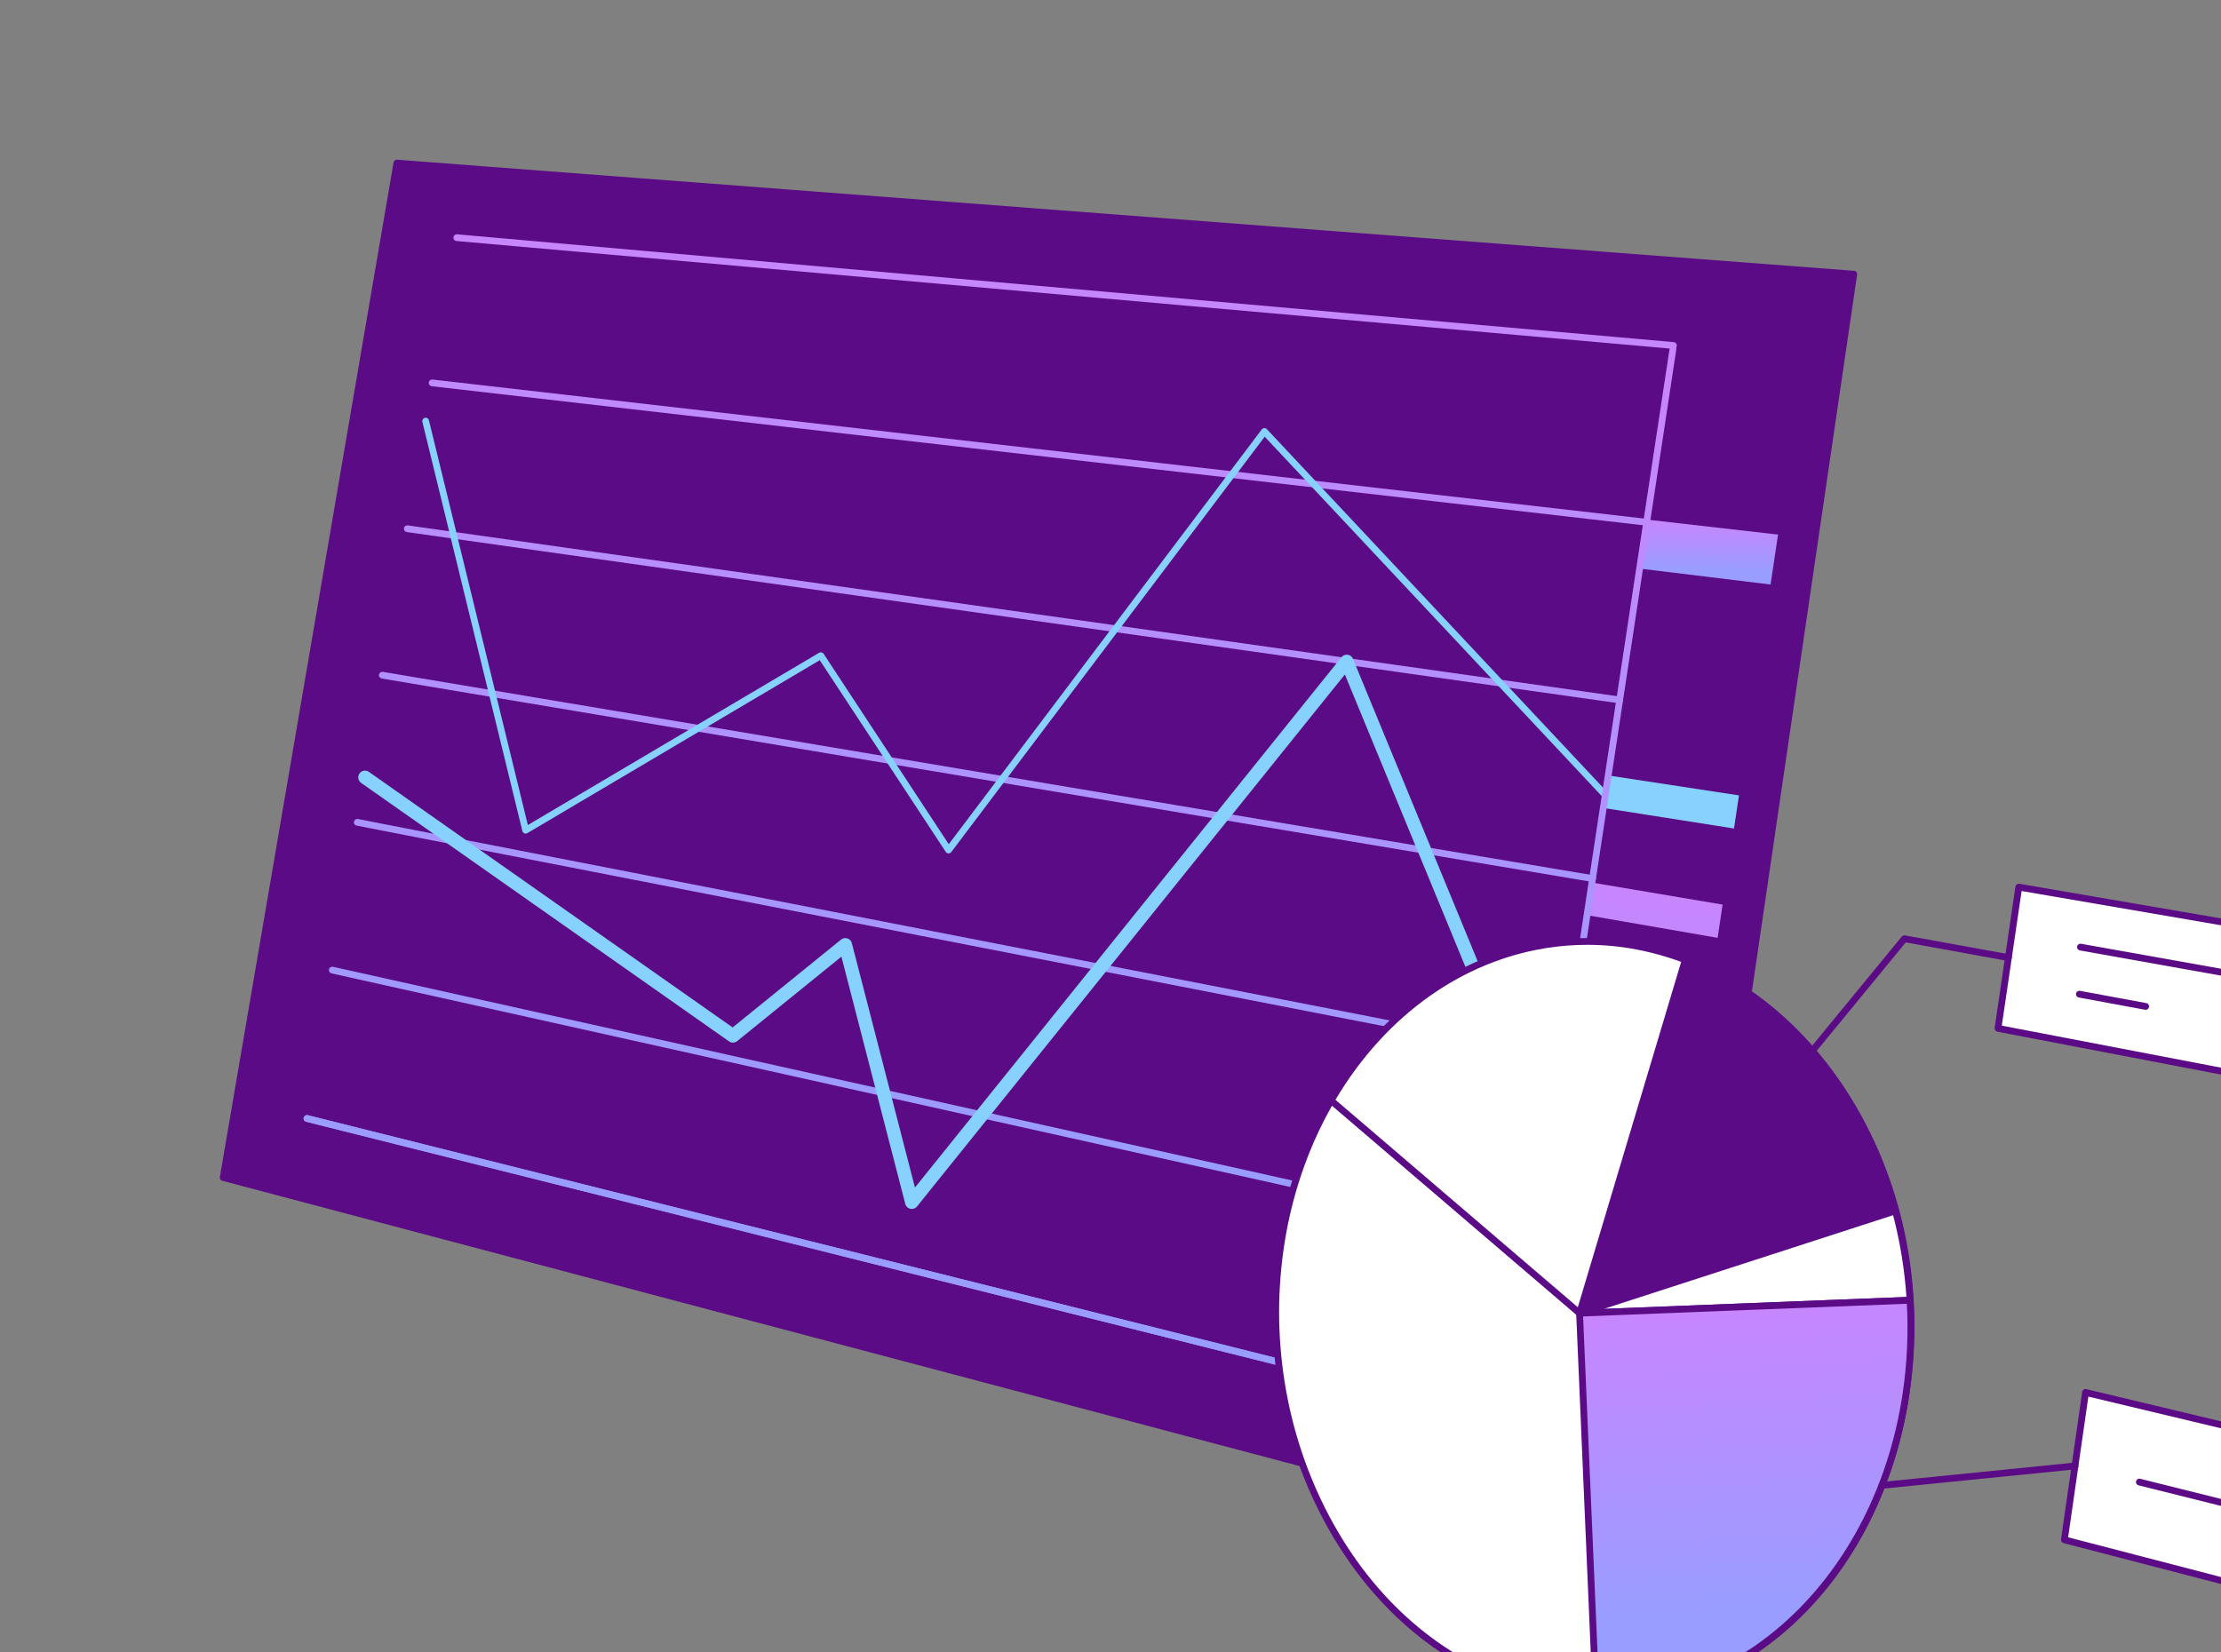 <svg width="297" height="221" viewBox="0 0 297 221" fill="none" xmlns="http://www.w3.org/2000/svg">
<rect x="0" y="0" width="297" height="221" fill="#808080" stroke="none"/>
<g clip-path="url(#clip0_3024_77703)">
<path d="M29.845 157.504L222.669 208.582L247.894 36.673L53.072 21.811L29.845 157.504Z" fill="#5C0B86"/>
<path d="M222.669 209.033C222.63 209.033 222.591 209.028 222.553 209.018L29.729 157.939C29.621 157.91 29.527 157.842 29.466 157.747C29.405 157.653 29.382 157.539 29.401 157.428L52.627 21.735C52.646 21.624 52.706 21.525 52.794 21.456C52.883 21.387 52.994 21.353 53.106 21.362L247.928 36.223C247.99 36.228 248.05 36.245 248.104 36.274C248.159 36.303 248.207 36.343 248.246 36.391C248.324 36.488 248.358 36.614 248.34 36.737L223.115 208.647C223.099 208.754 223.045 208.851 222.963 208.922C222.881 208.993 222.777 209.032 222.669 209.032V209.033ZM30.358 157.174L222.296 208.017L247.378 37.085L53.446 22.292L30.358 157.174Z" fill="#5C0B86"/>
<path d="M229.687 125.444L212.22 122.412L212.882 118.052L230.353 120.998L229.687 125.444ZM228.308 134.651L210.85 131.442L211.513 127.073L228.975 130.196L228.308 134.651ZM219.37 194.319L201.97 189.955L202.642 185.53L220.046 189.806L219.37 194.319Z" fill="url(#paint0_linear_3024_77703)"/>
<path d="M201.971 190.407C201.934 190.407 201.897 190.403 201.861 190.393L40.937 150.041C40.879 150.027 40.825 150.001 40.778 149.966C40.73 149.931 40.69 149.887 40.66 149.836C40.629 149.785 40.609 149.729 40.6 149.67C40.592 149.612 40.595 149.552 40.609 149.495C40.623 149.437 40.649 149.383 40.684 149.336C40.719 149.288 40.764 149.248 40.815 149.218C40.865 149.187 40.922 149.167 40.98 149.159C41.039 149.15 41.098 149.153 41.156 149.167L202.08 189.519C202.187 189.546 202.28 189.61 202.343 189.701C202.405 189.792 202.432 189.902 202.419 190.012C202.406 190.121 202.352 190.221 202.27 190.294C202.187 190.367 202.081 190.407 201.971 190.407ZM205.655 166.132C205.622 166.131 205.589 166.128 205.556 166.121L44.324 130.194C44.209 130.167 44.109 130.095 44.046 129.995C43.983 129.895 43.963 129.774 43.988 129.658C44.014 129.542 44.084 129.442 44.184 129.377C44.283 129.313 44.404 129.291 44.52 129.315L205.752 165.241C205.86 165.265 205.956 165.329 206.02 165.419C206.085 165.509 206.114 165.62 206.102 165.73C206.09 165.84 206.038 165.942 205.955 166.016C205.873 166.09 205.766 166.131 205.655 166.132ZM209.319 141.985C209.29 141.985 209.261 141.982 209.232 141.977L47.698 110.434C47.639 110.423 47.583 110.401 47.533 110.368C47.483 110.336 47.44 110.294 47.407 110.244C47.373 110.195 47.35 110.14 47.338 110.081C47.326 110.023 47.326 109.963 47.337 109.904C47.349 109.846 47.371 109.79 47.404 109.741C47.438 109.691 47.48 109.648 47.53 109.615C47.58 109.582 47.635 109.56 47.694 109.548C47.752 109.537 47.812 109.537 47.871 109.549L209.406 141.092C209.516 141.114 209.614 141.175 209.681 141.265C209.748 141.355 209.779 141.466 209.768 141.578C209.757 141.689 209.705 141.793 209.623 141.868C209.54 141.943 209.432 141.985 209.32 141.985H209.319ZM212.964 117.966C212.939 117.966 212.914 117.964 212.889 117.96L51.056 90.758C50.997 90.749 50.94 90.728 50.889 90.697C50.838 90.666 50.794 90.625 50.759 90.577C50.724 90.528 50.699 90.474 50.685 90.415C50.671 90.357 50.669 90.297 50.679 90.238C50.689 90.179 50.711 90.123 50.743 90.072C50.775 90.021 50.816 89.978 50.865 89.943C50.914 89.909 50.97 89.885 51.028 89.872C51.087 89.86 51.147 89.859 51.206 89.87L213.039 117.071C213.151 117.089 213.251 117.149 213.321 117.239C213.391 117.328 213.424 117.44 213.415 117.553C213.405 117.666 213.354 117.771 213.27 117.848C213.187 117.924 213.078 117.966 212.964 117.966ZM216.591 94.073C216.569 94.073 216.548 94.072 216.527 94.069L54.4 71.168C54.282 71.151 54.175 71.088 54.103 70.992C54.031 70.897 54 70.776 54.017 70.658C54.033 70.54 54.096 70.433 54.192 70.361C54.288 70.289 54.408 70.258 54.526 70.275L216.653 93.176C216.766 93.191 216.869 93.249 216.941 93.338C217.013 93.427 217.049 93.539 217.041 93.653C217.033 93.767 216.982 93.874 216.898 93.952C216.815 94.03 216.704 94.073 216.59 94.073L216.591 94.073ZM220.197 70.306C220.18 70.306 220.163 70.305 220.146 70.303L57.73 51.661C57.611 51.648 57.503 51.587 57.428 51.494C57.354 51.4 57.32 51.281 57.333 51.162C57.347 51.043 57.407 50.935 57.501 50.86C57.595 50.786 57.714 50.752 57.833 50.765L220.248 69.407C220.364 69.419 220.47 69.475 220.545 69.563C220.62 69.651 220.659 69.765 220.652 69.881C220.646 69.996 220.595 70.105 220.51 70.184C220.426 70.263 220.314 70.307 220.198 70.306H220.197ZM223.785 46.663C223.772 46.663 223.759 46.663 223.745 46.661L61.045 32.238C60.986 32.234 60.927 32.218 60.874 32.191C60.821 32.164 60.773 32.127 60.735 32.081C60.696 32.035 60.667 31.983 60.648 31.926C60.63 31.869 60.624 31.809 60.629 31.749C60.634 31.69 60.651 31.632 60.679 31.579C60.707 31.526 60.745 31.479 60.791 31.441C60.837 31.403 60.89 31.375 60.948 31.358C61.005 31.34 61.065 31.335 61.124 31.341L223.824 45.763C223.94 45.773 224.047 45.828 224.123 45.915C224.199 46.002 224.239 46.116 224.234 46.231C224.229 46.347 224.18 46.457 224.096 46.537C224.012 46.617 223.901 46.662 223.785 46.663Z" fill="url(#paint1_linear_3024_77703)"/>
<path d="M126.847 114.148H126.833C126.76 114.145 126.69 114.126 126.627 114.09C126.564 114.055 126.51 114.005 126.47 113.945L109.622 88.308L70.521 111.438C70.461 111.473 70.393 111.495 70.322 111.499C70.252 111.504 70.182 111.493 70.117 111.465C70.052 111.438 69.994 111.396 69.949 111.342C69.903 111.289 69.87 111.225 69.854 111.157L56.477 56.409C56.454 56.294 56.476 56.175 56.539 56.077C56.601 55.979 56.699 55.908 56.813 55.881C56.926 55.853 57.045 55.87 57.146 55.929C57.247 55.987 57.321 56.083 57.353 56.195L70.586 110.353L109.533 87.315C109.633 87.256 109.752 87.237 109.864 87.263C109.977 87.29 110.076 87.358 110.139 87.455L126.873 112.917L168.725 57.442C168.764 57.389 168.815 57.346 168.873 57.316C168.931 57.285 168.995 57.267 169.06 57.263C169.126 57.26 169.191 57.271 169.252 57.295C169.313 57.32 169.368 57.357 169.413 57.405L215.874 106.963C215.953 107.051 215.995 107.166 215.991 107.284C215.986 107.403 215.935 107.514 215.849 107.595C215.762 107.676 215.648 107.72 215.529 107.717C215.411 107.714 215.298 107.665 215.216 107.58L169.122 58.412L127.208 113.97C127.166 114.026 127.111 114.071 127.049 114.102C126.986 114.133 126.917 114.149 126.848 114.149L126.847 114.148Z" fill="#86D1FD"/>
<path d="M121.927 161.708C121.727 161.708 121.533 161.641 121.375 161.519C121.217 161.397 121.105 161.225 121.055 161.032L112.516 127.96L98.578 139.257C98.425 139.381 98.237 139.451 98.041 139.458C97.845 139.465 97.652 139.407 97.492 139.295L48.288 104.716C48.093 104.579 47.96 104.369 47.919 104.134C47.877 103.899 47.931 103.656 48.069 103.461C48.206 103.265 48.416 103.132 48.651 103.091C48.887 103.05 49.129 103.104 49.325 103.241L97.971 137.428L112.471 125.676C112.588 125.581 112.727 125.516 112.876 125.489C113.024 125.462 113.177 125.472 113.321 125.519C113.464 125.567 113.594 125.65 113.697 125.76C113.8 125.87 113.873 126.005 113.911 126.151L122.351 158.841L179.389 87.902C179.487 87.779 179.616 87.685 179.761 87.627C179.907 87.57 180.065 87.551 180.22 87.574C180.376 87.596 180.522 87.658 180.646 87.755C180.769 87.851 180.866 87.978 180.925 88.123L208.473 154.947C208.518 155.057 208.542 155.174 208.541 155.292C208.541 155.411 208.518 155.528 208.472 155.637C208.427 155.746 208.36 155.845 208.276 155.929C208.192 156.012 208.093 156.079 207.984 156.124C207.874 156.169 207.757 156.192 207.639 156.192C207.52 156.192 207.403 156.168 207.294 156.123C207.185 156.077 207.085 156.011 207.002 155.927C206.918 155.843 206.852 155.743 206.807 155.634L179.84 90.218L122.63 161.371C122.546 161.476 122.439 161.56 122.317 161.619C122.196 161.677 122.063 161.707 121.928 161.707L121.927 161.708Z" fill="#86D1FD"/>
<path d="M236.766 78.182L219.256 76.051L220.25 69.502L237.766 71.506L236.766 78.182Z" fill="url(#paint2_linear_3024_77703)"/>
<path d="M231.877 110.819L214.398 108.067L215.057 103.721L232.541 106.389L231.877 110.819ZM223.438 167.164L206.011 163.327L207.64 152.596L225.077 156.221L223.438 167.164Z" fill="#86D1FD"/>
<path d="M201.971 190.406C201.934 190.406 201.897 190.402 201.861 190.393L40.936 150.041C40.879 150.027 40.825 150.001 40.777 149.966C40.73 149.93 40.69 149.886 40.659 149.835C40.629 149.785 40.609 149.728 40.6 149.67C40.592 149.611 40.594 149.552 40.609 149.494C40.623 149.437 40.649 149.383 40.684 149.335C40.719 149.288 40.764 149.248 40.814 149.217C40.865 149.187 40.921 149.167 40.98 149.158C41.038 149.149 41.098 149.152 41.156 149.167L201.599 189.398L223.272 46.585C223.291 46.467 223.355 46.362 223.451 46.291C223.548 46.221 223.668 46.192 223.785 46.209C223.903 46.227 224.009 46.291 224.08 46.387C224.151 46.482 224.181 46.602 224.164 46.72L202.416 190.023C202.4 190.13 202.346 190.227 202.265 190.298C202.183 190.368 202.078 190.407 201.971 190.407V190.406Z" fill="url(#paint3_linear_3024_77703)"/>
</g>
<g clip-path="url(#clip1_3024_77703)">
<path d="M254.89 186.361C250.615 215.233 227.043 232.781 203.421 225.63C180.972 218.835 167.085 192.116 171.377 165.876C175.629 139.881 196.451 122.289 218.893 126.55C242.485 131.029 259.12 157.785 254.89 186.361Z" fill="white"/>
<path d="M214.039 227.675C220.964 227.675 227.785 225.683 233.929 221.78C245.275 214.572 253.079 201.687 255.337 186.428C257.387 172.581 254.679 158.644 247.711 147.183C240.786 135.794 230.582 128.308 218.977 126.104C209.232 124.254 199.225 126.488 190.801 132.393C180.46 139.643 173.217 151.821 170.93 165.803C168.827 178.662 170.973 191.964 176.972 203.259C183.029 214.662 192.376 222.761 203.291 226.065C206.847 227.142 210.458 227.675 214.039 227.675ZM212.26 126.378C214.443 126.378 216.632 126.582 218.808 126.995C230.159 129.15 240.149 136.487 246.939 147.655C253.796 158.935 256.461 172.657 254.442 186.295C252.221 201.293 244.568 213.947 233.444 221.014C224.348 226.793 213.732 228.278 203.551 225.197C192.869 221.963 183.713 214.02 177.77 202.832C171.864 191.712 169.752 178.613 171.823 165.949C174.072 152.206 181.177 140.246 191.32 133.136C197.659 128.692 204.915 126.378 212.26 126.378Z" fill="#5C0B86"/>
<path d="M253.465 161.964C249.215 146.25 238.815 133.559 225.36 128.396L211.225 175.651L253.465 161.964Z" fill="#5C0B86"/>
<path d="M211.226 176.104C211.273 176.104 211.32 176.096 211.365 176.082L253.605 162.396C253.715 162.36 253.808 162.283 253.863 162.18C253.919 162.078 253.933 161.958 253.902 161.846C249.559 145.788 238.95 133.126 225.523 127.973C225.465 127.951 225.403 127.94 225.34 127.943C225.278 127.946 225.217 127.961 225.161 127.989C225.105 128.017 225.056 128.055 225.016 128.103C224.976 128.151 224.946 128.206 224.928 128.266L210.792 175.521C210.772 175.588 210.768 175.66 210.78 175.729C210.793 175.799 210.821 175.864 210.863 175.921C210.905 175.978 210.96 176.024 211.023 176.056C211.086 176.087 211.155 176.104 211.226 176.104ZM252.914 161.666L211.906 174.954L225.653 128.998C238.482 134.11 248.628 146.266 252.914 161.666Z" fill="#5C0B86"/>
<path d="M211.226 175.651L255.417 173.916C255.174 169.875 254.52 165.871 253.465 161.964L211.226 175.651Z" fill="white"/>
<path d="M211.225 176.104H211.243L255.435 174.369C255.495 174.366 255.554 174.352 255.608 174.326C255.663 174.3 255.712 174.264 255.752 174.219C255.792 174.175 255.823 174.122 255.843 174.066C255.863 174.009 255.872 173.948 255.868 173.888C255.623 169.817 254.964 165.783 253.902 161.846C253.885 161.787 253.857 161.732 253.819 161.684C253.781 161.636 253.734 161.596 253.68 161.567C253.626 161.537 253.567 161.519 253.506 161.514C253.445 161.508 253.384 161.515 253.326 161.533L211.086 175.22C210.983 175.253 210.896 175.322 210.84 175.414C210.784 175.506 210.762 175.615 210.779 175.721C210.796 175.828 210.85 175.925 210.932 175.995C211.013 176.065 211.117 176.104 211.225 176.104ZM254.936 173.481L214.492 175.069L253.151 162.542C254.086 166.124 254.684 169.787 254.936 173.481Z" fill="#5C0B86"/>
<path d="M254.89 186.361C255.496 182.242 255.672 178.071 255.417 173.915L211.226 175.651L213.438 227.195C233.396 227.498 251.238 211.026 254.89 186.361Z" fill="url(#paint4_linear_3024_77703)"/>
<path d="M213.984 227.653C234.444 227.653 251.786 210.412 255.337 186.428C255.946 182.278 256.124 178.075 255.867 173.888C255.859 173.77 255.806 173.66 255.718 173.581C255.631 173.502 255.516 173.459 255.398 173.463L211.207 175.198C211.087 175.203 210.974 175.256 210.892 175.344C210.811 175.433 210.768 175.55 210.772 175.67L212.985 227.214C212.99 227.33 213.039 227.439 213.122 227.52C213.204 227.601 213.315 227.647 213.43 227.648C213.615 227.651 213.801 227.653 213.984 227.653ZM254.442 186.295C250.958 209.827 233.989 226.746 213.984 226.746H213.872L211.697 176.086L254.99 174.386C255.205 178.364 255.021 182.354 254.442 186.295Z" fill="#5C0B86"/>
<path d="M211.225 176.104C211.318 176.104 211.408 176.076 211.485 176.023C211.561 175.97 211.619 175.895 211.651 175.808C211.683 175.721 211.688 175.626 211.664 175.536C211.641 175.447 211.59 175.366 211.52 175.306L178.258 146.829C178.213 146.79 178.161 146.761 178.104 146.742C178.048 146.724 177.988 146.717 177.929 146.722C177.87 146.726 177.812 146.742 177.759 146.769C177.706 146.796 177.659 146.834 177.62 146.879C177.581 146.924 177.552 146.977 177.534 147.033C177.515 147.09 177.508 147.149 177.513 147.209C177.517 147.268 177.534 147.326 177.561 147.379C177.588 147.432 177.625 147.479 177.67 147.518L210.931 175.995C211.013 176.065 211.117 176.104 211.225 176.104Z" fill="#5C0B86"/>
<path d="M304.293 144.668L267.178 137.551L269.958 118.657L307.048 125.027L304.293 144.668Z" fill="white"/>
<path d="M304.293 145.122C304.402 145.121 304.507 145.082 304.59 145.01C304.672 144.939 304.726 144.84 304.741 144.732L307.496 125.091C307.513 124.974 307.483 124.855 307.414 124.76C307.344 124.665 307.241 124.6 307.125 124.581L270.034 118.211C269.975 118.2 269.914 118.202 269.855 118.216C269.796 118.23 269.741 118.255 269.692 118.29C269.643 118.326 269.602 118.371 269.571 118.422C269.54 118.474 269.519 118.532 269.51 118.591L266.73 137.485C266.713 137.601 266.742 137.719 266.809 137.814C266.877 137.909 266.978 137.975 267.093 137.997L304.208 145.114C304.236 145.119 304.265 145.122 304.293 145.122ZM306.539 125.4L303.911 144.133L267.688 137.187L270.338 119.182L306.539 125.4Z" fill="#5C0B86"/>
<path d="M326.905 219.184L276.053 205.96L278.887 186.248L329.698 198.4L326.905 219.184Z" fill="white"/>
<path d="M326.904 219.638C327.013 219.638 327.119 219.598 327.201 219.526C327.284 219.454 327.337 219.354 327.352 219.245L330.145 198.462C330.16 198.351 330.133 198.238 330.07 198.145C330.006 198.052 329.911 197.987 329.802 197.96L278.991 185.808C278.93 185.794 278.867 185.792 278.805 185.803C278.743 185.815 278.684 185.839 278.632 185.874C278.58 185.91 278.536 185.955 278.503 186.009C278.469 186.062 278.447 186.122 278.438 186.184L275.604 205.896C275.588 206.007 275.613 206.119 275.675 206.212C275.737 206.305 275.83 206.372 275.938 206.4L326.79 219.623C326.827 219.633 326.865 219.638 326.904 219.638ZM329.194 198.746L326.524 218.617L276.558 205.624L279.264 186.805L329.194 198.746ZM242.32 141.046C242.387 141.046 242.453 141.031 242.514 141.003C242.574 140.974 242.627 140.932 242.67 140.881L254.842 126.054L268.489 128.534C268.547 128.545 268.607 128.544 268.666 128.531C268.724 128.519 268.779 128.495 268.827 128.461C268.876 128.427 268.918 128.384 268.95 128.334C268.982 128.284 269.004 128.228 269.015 128.169C269.026 128.111 269.025 128.051 269.012 127.992C269 127.934 268.976 127.879 268.942 127.83C268.908 127.781 268.865 127.739 268.815 127.707C268.765 127.675 268.709 127.653 268.651 127.642L254.742 125.115C254.663 125.101 254.581 125.108 254.505 125.136C254.43 125.163 254.363 125.211 254.312 125.273L241.971 140.305C241.916 140.371 241.882 140.451 241.871 140.537C241.861 140.622 241.875 140.708 241.911 140.786C241.948 140.864 242.006 140.929 242.078 140.975C242.15 141.021 242.234 141.046 242.32 141.046Z" fill="#5C0B86"/>
<path d="M251.652 199.134C251.668 199.135 251.683 199.134 251.698 199.132L277.517 196.538C277.577 196.533 277.636 196.517 277.69 196.489C277.744 196.462 277.791 196.424 277.83 196.377C277.869 196.331 277.898 196.277 277.916 196.219C277.934 196.162 277.94 196.101 277.934 196.041C277.928 195.98 277.91 195.922 277.881 195.869C277.852 195.816 277.812 195.769 277.765 195.731C277.718 195.694 277.664 195.666 277.606 195.649C277.547 195.633 277.487 195.629 277.427 195.636L251.608 198.23C251.493 198.242 251.386 198.298 251.311 198.386C251.236 198.474 251.197 198.588 251.202 198.704C251.208 198.819 251.258 198.929 251.342 199.009C251.425 199.089 251.537 199.134 251.652 199.134ZM297.63 130.602C297.743 130.602 297.853 130.56 297.937 130.483C298.02 130.406 298.072 130.301 298.082 130.188C298.092 130.075 298.059 129.962 297.99 129.872C297.921 129.782 297.82 129.721 297.708 129.702L278.284 126.235C278.166 126.214 278.044 126.241 277.946 126.309C277.847 126.378 277.78 126.483 277.759 126.602C277.738 126.72 277.765 126.842 277.834 126.941C277.902 127.039 278.007 127.106 278.125 127.128L297.55 130.594C297.576 130.599 297.603 130.602 297.63 130.602ZM286.929 135.07C287.042 135.07 287.151 135.028 287.234 134.952C287.318 134.876 287.37 134.771 287.38 134.658C287.39 134.545 287.358 134.432 287.29 134.342C287.221 134.252 287.121 134.191 287.01 134.171L278.139 132.53C278.081 132.52 278.021 132.52 277.963 132.533C277.905 132.545 277.849 132.569 277.8 132.603C277.752 132.636 277.71 132.679 277.677 132.729C277.645 132.779 277.623 132.835 277.612 132.894C277.601 132.952 277.602 133.012 277.614 133.071C277.627 133.129 277.65 133.184 277.684 133.233C277.718 133.282 277.761 133.324 277.811 133.356C277.86 133.389 277.916 133.411 277.975 133.422L286.846 135.062C286.873 135.068 286.901 135.07 286.929 135.07ZM297.21 201.466C297.32 201.466 297.427 201.426 297.51 201.353C297.592 201.279 297.646 201.178 297.659 201.068C297.673 200.958 297.645 200.847 297.583 200.756C297.52 200.665 297.426 200.6 297.319 200.573L286.202 197.799C286.144 197.783 286.084 197.779 286.024 197.786C285.964 197.794 285.906 197.814 285.854 197.845C285.802 197.875 285.757 197.916 285.721 197.964C285.685 198.012 285.658 198.068 285.644 198.126C285.629 198.185 285.626 198.246 285.636 198.305C285.645 198.365 285.666 198.422 285.698 198.474C285.729 198.525 285.771 198.57 285.82 198.605C285.869 198.64 285.925 198.665 285.983 198.678L297.1 201.452C297.136 201.461 297.173 201.466 297.21 201.466ZM323.266 207.969C323.376 207.969 323.483 207.929 323.566 207.856C323.649 207.782 323.702 207.681 323.715 207.571C323.729 207.461 323.701 207.35 323.639 207.259C323.576 207.168 323.482 207.103 323.375 207.076L303.44 202.101C303.325 202.075 303.204 202.095 303.103 202.157C303.003 202.219 302.93 202.319 302.902 202.433C302.873 202.548 302.891 202.67 302.95 202.772C303.01 202.874 303.107 202.949 303.221 202.98L323.156 207.955C323.192 207.964 323.229 207.969 323.266 207.969Z" fill="#5C0B86"/>
</g>
<defs>
<linearGradient id="paint0_linear_3024_77703" x1="221.806" y1="118.051" x2="213.096" y2="176.835" gradientUnits="userSpaceOnUse">
<stop stop-color="#C985FE"/>
<stop offset="1" stop-color="#999DFF"/>
</linearGradient>
<linearGradient id="paint1_linear_3024_77703" x1="168.933" y1="31.338" x2="162.963" y2="156.347" gradientUnits="userSpaceOnUse">
<stop stop-color="#C985FE"/>
<stop offset="1" stop-color="#999DFF"/>
</linearGradient>
<linearGradient id="paint2_linear_3024_77703" x1="232.192" y1="69.502" x2="232.015" y2="76.334" gradientUnits="userSpaceOnUse">
<stop stop-color="#C985FE"/>
<stop offset="1" stop-color="#999DFF"/>
</linearGradient>
<linearGradient id="paint3_linear_3024_77703" x1="168.887" y1="46.204" x2="163.977" y2="159.576" gradientUnits="userSpaceOnUse">
<stop stop-color="#C985FE"/>
<stop offset="1" stop-color="#999DFF"/>
</linearGradient>
<linearGradient id="paint4_linear_3024_77703" x1="224.568" y1="173.915" x2="227.339" y2="215.702" gradientUnits="userSpaceOnUse">
<stop stop-color="#C985FE"/>
<stop offset="1" stop-color="#999DFF"/>
</linearGradient>
<clipPath id="clip0_3024_77703">
<rect width="218.951" height="187.672" fill="white" transform="translate(29.393 21.36)"/>
</clipPath>
<clipPath id="clip1_3024_77703">
<rect width="160.002" height="109.475" fill="white" transform="matrix(-1 0 0 1 330.15 118.204)"/>
</clipPath>
</defs>
</svg>

